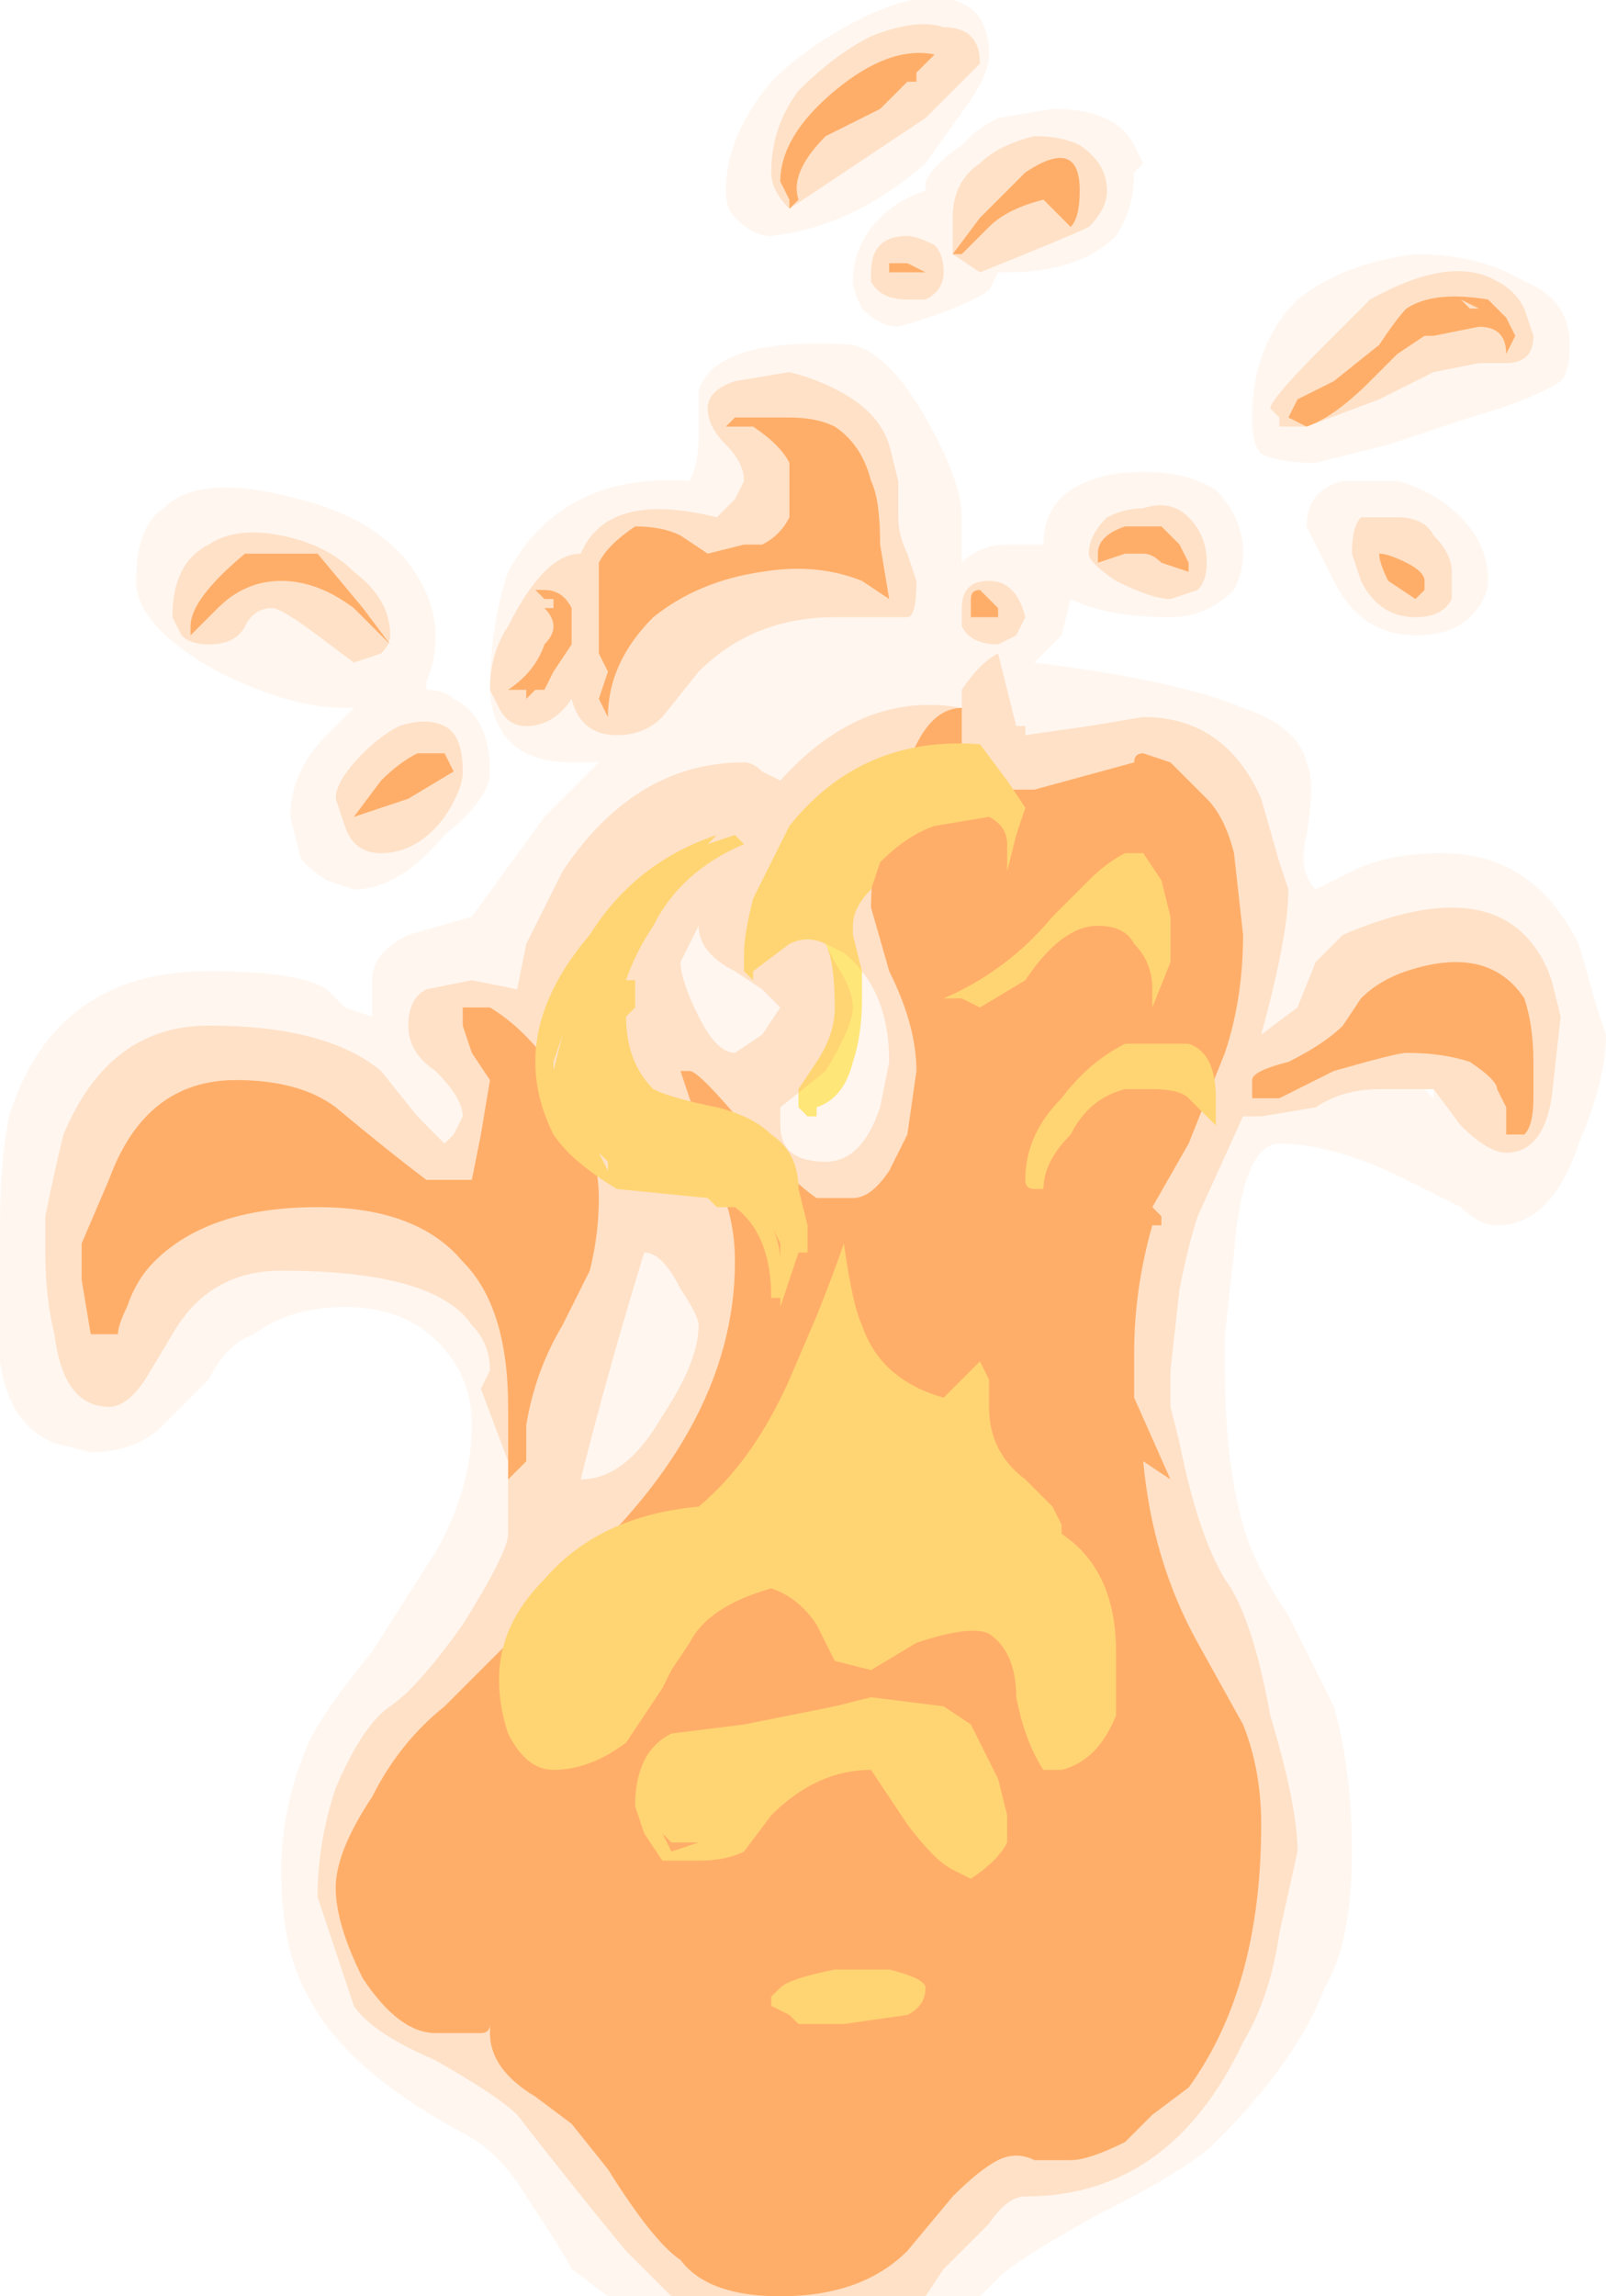 <?xml version="1.0" encoding="UTF-8" standalone="no"?>
<svg xmlns:ffdec="https://www.free-decompiler.com/flash" xmlns:xlink="http://www.w3.org/1999/xlink" ffdec:objectType="shape" height="12.65px" width="8.85px" xmlns="http://www.w3.org/2000/svg">
  <g transform="matrix(1.0, 0.0, 0.0, 1.0, 0.0, 0.05)">
    <path d="M8.4 1.5 Q8.65 1.6 8.65 1.85 8.65 2.0 8.6 2.05 8.45 2.15 8.1 2.25 L7.65 2.4 7.25 2.5 Q7.05 2.5 6.95 2.45 6.9 2.4 6.9 2.25 6.9 1.85 7.15 1.6 7.4 1.4 7.8 1.35 8.15 1.35 8.4 1.5 M6.15 1.25 Q5.95 1.45 5.55 1.45 L5.5 1.45 5.45 1.55 Q5.3 1.65 4.95 1.75 4.85 1.75 4.75 1.65 4.7 1.55 4.7 1.5 4.7 1.3 4.85 1.15 4.95 1.05 5.1 1.0 L5.1 0.95 Q5.15 0.85 5.3 0.75 L5.35 0.7 Q5.4 0.65 5.5 0.6 L5.8 0.55 Q6.15 0.55 6.25 0.75 L6.3 0.85 6.25 0.9 Q6.25 1.1 6.15 1.25 M5.9 3.25 L5.85 3.45 5.7 3.6 Q6.5 3.7 6.85 3.85 7.15 3.95 7.2 4.15 7.25 4.25 7.2 4.55 7.15 4.75 7.25 4.85 L7.45 4.75 Q7.65 4.65 7.95 4.65 8.45 4.65 8.7 5.15 L8.8 5.5 8.85 5.65 Q8.85 5.9 8.7 6.25 8.55 6.7 8.25 6.7 8.15 6.7 8.05 6.6 L7.75 6.45 Q7.35 6.25 7.05 6.25 6.85 6.25 6.8 6.85 L6.75 7.3 6.75 7.5 Q6.75 8.0 6.85 8.35 6.9 8.55 7.1 8.85 7.25 9.15 7.35 9.35 7.45 9.7 7.45 10.15 7.45 10.65 7.3 10.9 7.15 11.3 6.7 11.75 6.55 11.9 6.05 12.15 5.6 12.4 5.5 12.5 L5.4 12.6 3.35 12.6 3.15 12.45 Q3.1 12.35 2.9 12.05 2.75 11.8 2.55 11.7 1.9 11.35 1.7 10.95 1.55 10.7 1.55 10.25 1.55 9.9 1.7 9.55 1.8 9.35 2.05 9.05 L2.4 8.5 Q2.6 8.15 2.6 7.8 2.6 7.6 2.5 7.45 2.3 7.15 1.9 7.15 1.6 7.15 1.4 7.3 1.25 7.35 1.15 7.55 L0.9 7.8 Q0.75 7.95 0.5 7.95 L0.3 7.9 Q0.05 7.8 0.0 7.45 L0.0 6.7 Q0.0 6.35 0.05 6.1 0.3 5.3 1.15 5.3 1.65 5.3 1.8 5.4 L1.9 5.5 2.05 5.55 2.05 5.35 Q2.05 5.2 2.25 5.1 L2.6 5.0 3.0 4.45 3.3 4.15 3.15 4.15 Q2.85 4.15 2.75 3.95 2.7 3.85 2.7 3.75 2.7 3.4 2.8 3.1 3.1 2.55 3.8 2.6 3.85 2.5 3.85 2.35 3.85 2.15 3.85 2.1 3.95 1.8 4.7 1.85 4.9 1.9 5.1 2.25 5.3 2.6 5.3 2.8 L5.3 3.05 Q5.4 2.95 5.55 2.95 L5.75 2.95 Q5.75 2.75 5.9 2.65 6.05 2.55 6.3 2.55 6.55 2.55 6.7 2.65 6.85 2.8 6.85 3.0 6.85 3.1 6.8 3.2 6.65 3.35 6.45 3.35 6.1 3.35 5.9 3.25 M7.7 2.6 Q7.9 2.65 8.05 2.8 8.2 2.95 8.2 3.15 8.2 3.25 8.1 3.35 8.0 3.45 7.8 3.45 7.5 3.45 7.35 3.15 L7.2 2.85 Q7.2 2.65 7.4 2.6 L7.7 2.6 M7.85 5.95 L7.9 6.0 7.9 5.95 7.85 5.95 M5.35 0.5 L5.1 0.85 Q4.7 1.2 4.25 1.25 4.15 1.25 4.05 1.15 4.0 1.1 4.0 1.0 4.0 0.7 4.25 0.4 4.45 0.2 4.75 0.05 5.05 -0.1 5.25 -0.05 5.45 0.0 5.45 0.25 5.45 0.35 5.35 0.5 M1.65 2.7 Q2.05 2.8 2.25 3.05 2.4 3.25 2.4 3.45 2.4 3.6 2.35 3.7 L2.35 3.75 Q2.45 3.75 2.5 3.8 2.7 3.9 2.7 4.2 2.7 4.35 2.45 4.55 2.2 4.85 1.95 4.85 L1.8 4.8 Q1.65 4.7 1.65 4.65 L1.6 4.45 Q1.6 4.2 1.8 4.0 L1.95 3.85 1.9 3.85 Q1.6 3.85 1.2 3.65 0.75 3.4 0.75 3.15 0.75 2.85 0.9 2.75 1.1 2.55 1.65 2.7" fill="#ffae69" fill-opacity="0.102" fill-rule="evenodd" stroke="none"/>
    <path d="M7.75 1.65 Q7.9 1.55 8.2 1.6 L8.3 1.7 8.35 1.8 8.3 1.9 Q8.3 1.75 8.15 1.75 L7.9 1.8 7.85 1.8 7.7 1.9 7.55 2.05 Q7.35 2.25 7.2 2.3 L7.1 2.25 7.15 2.15 7.35 2.05 7.6 1.85 Q7.7 1.7 7.75 1.65 M8.2 1.65 L8.15 1.65 8.05 1.6 8.1 1.65 8.2 1.65 M5.9 1.2 L5.75 1.05 Q5.55 1.1 5.45 1.2 L5.3 1.35 5.25 1.35 5.4 1.15 5.65 0.9 Q5.95 0.7 5.95 1.0 5.95 1.15 5.9 1.2 M6.05 3.0 Q6.05 2.9 6.2 2.85 L6.4 2.85 6.5 2.95 6.55 3.05 6.55 3.1 6.4 3.05 Q6.35 3.0 6.3 3.0 L6.2 3.0 6.05 3.05 6.05 3.0 M7.65 3.15 Q7.6 3.05 7.6 3.0 7.65 3.0 7.75 3.05 7.85 3.1 7.85 3.15 L7.85 3.2 7.8 3.25 7.65 3.15 M6.3 4.1 L6.45 4.15 6.65 4.35 Q6.75 4.45 6.8 4.65 L6.85 5.1 Q6.85 5.45 6.75 5.75 L6.55 6.25 6.35 6.6 6.4 6.65 6.4 6.7 6.35 6.7 Q6.25 7.05 6.25 7.4 L6.25 7.65 6.45 8.1 6.3 8.0 Q6.35 8.55 6.6 9.0 L6.85 9.45 Q6.95 9.7 6.95 10.0 6.95 10.9 6.55 11.45 L6.35 11.6 6.2 11.75 Q6.0 11.85 5.9 11.85 L5.7 11.85 Q5.6 11.8 5.5 11.85 5.4 11.9 5.25 12.05 L5.0 12.35 Q4.75 12.6 4.3 12.6 3.9 12.6 3.75 12.4 3.6 12.3 3.35 11.9 L3.15 11.65 2.95 11.5 Q2.7 11.35 2.7 11.15 L2.7 11.1 Q2.7 11.15 2.65 11.15 L2.4 11.15 Q2.2 11.15 2.0 10.85 1.85 10.55 1.85 10.35 1.85 10.15 2.05 9.85 2.2 9.55 2.45 9.35 L3.05 8.75 3.05 8.7 Q4.05 7.85 4.05 6.9 4.05 6.65 3.95 6.45 L3.75 5.85 3.8 5.85 Q3.85 5.85 4.1 6.15 4.35 6.45 4.5 6.55 L4.7 6.55 Q4.8 6.55 4.9 6.4 L5.0 6.2 5.05 5.85 Q5.05 5.6 4.9 5.3 L4.8 4.95 Q4.8 4.65 4.9 4.45 4.95 4.3 5.0 4.15 L5.05 4.05 Q5.15 3.85 5.3 3.85 L5.3 4.1 5.4 4.25 5.55 4.3 5.7 4.3 6.25 4.15 Q6.25 4.1 6.3 4.1 M6.95 6.0 L6.9 6.0 6.9 5.9 Q6.9 5.85 7.1 5.8 7.3 5.7 7.4 5.6 L7.5 5.45 Q7.6 5.35 7.75 5.3 8.2 5.15 8.4 5.45 8.45 5.6 8.45 5.8 L8.45 6.0 Q8.45 6.15 8.4 6.2 L8.3 6.2 8.3 6.05 8.25 5.95 Q8.25 5.9 8.1 5.8 7.95 5.75 7.75 5.75 7.7 5.75 7.35 5.85 L7.05 6.0 6.95 6.0 M5.1 0.3 L5.05 0.35 5.05 0.4 5.0 0.4 Q4.95 0.45 4.9 0.5 L4.85 0.55 4.55 0.7 Q4.35 0.9 4.4 1.05 L4.35 1.1 4.35 1.05 4.3 0.95 Q4.3 0.7 4.6 0.45 4.9 0.2 5.15 0.25 L5.1 0.3 M4.9 1.45 L4.9 1.4 5.0 1.4 5.1 1.45 4.9 1.45 M4.0 2.3 L4.05 2.25 4.35 2.25 Q4.5 2.25 4.6 2.3 4.75 2.4 4.8 2.6 4.85 2.7 4.85 2.95 L4.9 3.25 4.75 3.15 Q4.5 3.05 4.2 3.1 3.85 3.15 3.6 3.35 3.35 3.6 3.35 3.9 L3.35 3.9 3.3 3.8 3.35 3.65 3.3 3.55 3.3 3.05 Q3.35 2.95 3.5 2.85 3.65 2.85 3.75 2.9 L3.9 3.0 4.1 2.95 4.2 2.95 Q4.3 2.9 4.35 2.8 L4.35 2.5 Q4.3 2.4 4.15 2.3 L4.0 2.3 M3.05 3.25 L3.0 3.25 2.95 3.2 3.0 3.2 Q3.1 3.2 3.15 3.3 L3.15 3.5 3.05 3.65 3.0 3.75 2.95 3.75 2.9 3.8 2.9 3.75 2.8 3.75 Q2.95 3.65 3.0 3.5 3.1 3.4 3.0 3.3 L3.05 3.3 3.05 3.25 M5.4 3.2 L5.5 3.3 5.5 3.35 5.35 3.35 5.35 3.25 Q5.35 3.2 5.4 3.2 M1.05 3.4 Q1.05 3.25 1.35 3.0 L1.75 3.0 2.0 3.3 2.15 3.5 1.95 3.3 Q1.75 3.15 1.55 3.15 1.35 3.15 1.2 3.3 L1.05 3.45 1.05 3.4 M1.95 4.45 L2.1 4.25 Q2.2 4.15 2.3 4.1 L2.45 4.1 2.5 4.2 2.25 4.35 1.95 4.45 M1.3 5.9 Q1.65 5.9 1.85 6.05 2.15 6.3 2.35 6.45 L2.6 6.45 2.65 6.2 2.7 5.9 2.6 5.75 2.55 5.6 2.55 5.5 2.7 5.5 Q2.95 5.65 3.15 6.0 3.3 6.3 3.3 6.55 3.3 6.75 3.25 6.95 L3.1 7.25 Q2.95 7.5 2.9 7.8 L2.9 8.0 2.8 8.1 2.8 7.7 Q2.8 7.15 2.55 6.9 2.3 6.6 1.75 6.6 1.15 6.6 0.85 6.9 0.75 7.0 0.7 7.15 0.65 7.25 0.65 7.3 L0.5 7.3 0.45 7.0 0.45 6.8 0.6 6.45 Q0.8 5.9 1.3 5.9" fill="#ffae69" fill-rule="evenodd" stroke="none"/>
    <path d="M6.0 4.8 Q6.1 4.7 6.2 4.65 L6.3 4.65 6.4 4.8 6.45 5.0 6.45 5.25 6.35 5.5 6.35 5.4 Q6.35 5.25 6.25 5.15 6.2 5.05 6.05 5.05 5.85 5.05 5.65 5.35 L5.4 5.5 5.3 5.45 5.2 5.45 Q5.55 5.3 5.8 5.0 L6.0 4.8 M6.7 6.0 L6.7 6.15 6.55 6.0 Q6.5 5.95 6.35 5.95 L6.2 5.95 Q6.0 6.0 5.9 6.2 5.75 6.35 5.75 6.5 L5.7 6.5 Q5.65 6.5 5.65 6.45 5.65 6.2 5.85 6.0 6.0 5.8 6.2 5.7 L6.55 5.7 Q6.7 5.75 6.7 6.0 M5.55 4.25 L5.65 4.4 5.6 4.55 5.55 4.75 5.55 4.6 Q5.55 4.5 5.45 4.45 L5.15 4.5 Q5.0 4.55 4.85 4.7 L4.8 4.85 Q4.7 4.95 4.7 5.05 L4.7 5.1 4.75 5.3 4.75 5.45 Q4.75 5.65 4.7 5.8 4.65 6.0 4.5 6.05 L4.5 6.1 4.45 6.1 4.4 6.05 4.4 5.95 4.5 5.8 Q4.6 5.65 4.6 5.5 4.6 5.25 4.55 5.15 4.45 5.1 4.35 5.15 L4.15 5.3 4.15 5.35 4.1 5.3 4.1 5.2 Q4.1 5.1 4.15 4.9 4.25 4.7 4.35 4.5 4.75 4.0 5.4 4.05 L5.55 4.25 M3.55 4.9 L3.55 4.9 M3.9 4.6 L4.05 4.55 4.1 4.6 Q3.75 4.75 3.6 5.05 3.5 5.2 3.45 5.35 L3.5 5.35 3.5 5.5 3.45 5.55 Q3.45 5.8 3.6 5.95 3.7 6.0 3.95 6.05 4.15 6.1 4.25 6.2 4.4 6.3 4.4 6.5 L4.45 6.7 4.45 6.85 4.4 6.85 4.3 7.15 4.3 7.1 4.25 7.1 Q4.25 6.75 4.05 6.6 L3.95 6.6 3.9 6.55 3.4 6.5 Q3.15 6.35 3.05 6.2 2.95 6.0 2.95 5.8 2.95 5.45 3.25 5.1 3.5 4.7 3.95 4.55 L3.9 4.6 M3.05 5.85 L3.1 5.65 3.05 5.8 3.05 5.85 M3.3 6.3 L3.35 6.4 3.35 6.35 3.3 6.3 M4.25 6.7 Q4.3 6.8 4.3 6.9 L4.3 6.8 4.25 6.7 M5.65 8.1 L5.8 8.25 5.85 8.35 5.85 8.4 Q6.15 8.6 6.15 9.05 L6.15 9.4 Q6.05 9.65 5.85 9.7 L5.75 9.7 Q5.65 9.55 5.6 9.3 5.6 9.05 5.45 8.95 5.35 8.9 5.05 9.0 L4.8 9.15 4.6 9.1 4.5 8.9 Q4.4 8.75 4.25 8.7 3.9 8.8 3.8 9.0 L3.7 9.15 3.65 9.25 3.45 9.55 Q3.25 9.7 3.05 9.7 2.9 9.7 2.8 9.5 2.75 9.35 2.75 9.2 2.75 8.9 3.0 8.65 3.3 8.3 3.85 8.25 4.15 8.0 4.35 7.55 L4.5 7.2 Q4.6 6.95 4.65 6.8 4.7 7.15 4.75 7.25 4.85 7.55 5.2 7.65 L5.4 7.45 5.45 7.55 5.45 7.7 Q5.45 7.95 5.65 8.1 M4.25 8.15 L4.25 8.15 M4.1 9.45 L4.6 9.35 4.8 9.3 5.2 9.35 5.35 9.45 5.5 9.75 5.55 9.95 5.55 10.1 Q5.5 10.2 5.35 10.3 L5.25 10.25 Q5.15 10.2 5.0 10.0 L4.8 9.7 Q4.5 9.7 4.25 9.95 L4.1 10.15 Q4.0 10.2 3.85 10.2 L3.65 10.2 3.55 10.05 3.5 9.9 Q3.5 9.6 3.7 9.5 L4.1 9.45 M3.65 10.05 L3.7 10.15 3.85 10.1 3.7 10.1 3.65 10.05 M5.0 11.05 L4.65 11.1 4.4 11.1 4.35 11.05 4.25 11.0 4.25 10.95 4.3 10.9 Q4.35 10.85 4.6 10.8 L4.9 10.8 Q5.1 10.85 5.1 10.9 5.1 11.0 5.0 11.05" fill="#ffe678" fill-rule="evenodd" stroke="none"/>
    <path d="M8.25 1.5 Q8.35 1.55 8.4 1.65 L8.45 1.8 Q8.45 1.95 8.3 1.95 L8.15 1.95 7.9 2.0 7.6 2.15 7.2 2.3 7.05 2.3 7.05 2.25 7.0 2.2 Q7.0 2.15 7.3 1.85 L7.55 1.6 Q8.0 1.35 8.25 1.5 M6.0 1.2 Q5.9 1.25 5.4 1.45 L5.25 1.35 5.25 1.15 Q5.25 0.95 5.4 0.85 5.5 0.75 5.7 0.7 5.85 0.7 5.95 0.75 6.1 0.85 6.1 1.0 6.1 1.1 6.0 1.2 M6.3 2.75 Q6.45 2.7 6.55 2.8 6.65 2.9 6.65 3.05 6.65 3.15 6.6 3.2 L6.45 3.25 Q6.35 3.25 6.15 3.15 6.0 3.05 6.0 3.0 6.0 2.9 6.1 2.8 6.2 2.75 6.3 2.75 M7.9 2.9 Q8.0 3.0 8.0 3.1 L8.0 3.25 Q7.95 3.35 7.8 3.35 7.6 3.35 7.5 3.15 L7.45 3.0 Q7.45 2.85 7.5 2.8 L7.7 2.8 Q7.85 2.8 7.9 2.9 M7.4 5.1 Q8.1 4.8 8.4 5.1 8.5 5.2 8.55 5.35 L8.6 5.55 8.55 6.0 Q8.5 6.3 8.3 6.3 8.2 6.3 8.05 6.15 L7.9 5.95 7.6 5.95 Q7.4 5.95 7.25 6.05 L6.95 6.1 6.85 6.1 6.6 6.65 Q6.55 6.8 6.5 7.05 L6.45 7.5 6.45 7.7 6.5 7.9 Q6.6 8.4 6.75 8.65 6.9 8.85 7.0 9.4 7.15 9.9 7.15 10.15 L7.05 10.6 Q7.0 10.95 6.85 11.2 6.45 12.05 5.65 12.05 5.55 12.05 5.45 12.2 L5.2 12.45 5.1 12.6 3.7 12.6 3.45 12.35 Q3.2 12.05 2.85 11.6 2.75 11.5 2.4 11.3 2.05 11.15 1.95 11.0 L1.75 10.4 Q1.75 10.1 1.85 9.8 2.0 9.45 2.15 9.35 2.3 9.25 2.55 8.9 2.8 8.5 2.8 8.4 L2.8 8.0 2.65 7.6 2.7 7.5 Q2.7 7.35 2.6 7.25 2.4 6.95 1.55 6.95 1.15 6.95 0.95 7.3 L0.8 7.55 Q0.7 7.7 0.6 7.7 0.35 7.7 0.3 7.3 0.25 7.1 0.25 6.85 L0.25 6.65 Q0.3 6.4 0.35 6.2 0.6 5.6 1.15 5.6 1.8 5.6 2.1 5.85 L2.3 6.1 2.45 6.25 2.5 6.2 2.55 6.1 Q2.55 6.0 2.4 5.85 2.25 5.75 2.25 5.6 2.25 5.45 2.35 5.4 L2.6 5.35 2.85 5.4 2.9 5.15 Q3.0 4.95 3.1 4.75 3.5 4.15 4.1 4.15 4.15 4.15 4.2 4.2 L4.3 4.25 Q4.75 3.75 5.3 3.85 L5.3 3.75 Q5.4 3.6 5.5 3.55 L5.6 3.95 5.65 3.95 5.65 4.0 6.0 3.95 6.3 3.9 Q6.75 3.9 6.95 4.35 L7.05 4.7 7.1 4.85 Q7.1 5.1 6.95 5.65 L7.15 5.5 7.25 5.25 Q7.35 5.15 7.4 5.1 M5.4 0.3 L5.1 0.6 4.35 1.1 Q4.25 1.0 4.25 0.9 4.25 0.65 4.4 0.45 4.6 0.25 4.8 0.15 5.05 0.05 5.2 0.1 5.4 0.1 5.4 0.3 M5.0 1.25 Q5.05 1.25 5.15 1.3 5.2 1.35 5.2 1.45 5.2 1.55 5.1 1.6 L5.0 1.6 Q4.85 1.6 4.8 1.5 L4.8 1.45 Q4.8 1.35 4.85 1.3 4.9 1.25 5.0 1.25 M3.95 2.8 L4.05 2.7 4.1 2.6 Q4.1 2.5 4.0 2.4 3.9 2.3 3.9 2.2 3.9 2.1 4.05 2.05 L4.35 2.0 Q4.55 2.05 4.7 2.15 4.85 2.25 4.9 2.4 L4.95 2.6 4.95 2.8 Q4.95 2.9 5.0 3.0 L5.05 3.15 Q5.05 3.35 5.0 3.35 L4.6 3.35 Q4.15 3.35 3.85 3.65 L3.65 3.9 Q3.55 4.0 3.4 4.0 3.2 4.0 3.15 3.8 3.05 3.95 2.9 3.95 2.8 3.95 2.75 3.85 L2.7 3.75 Q2.7 3.55 2.8 3.4 2.9 3.2 3.0 3.1 3.1 3.0 3.2 3.0 3.35 2.65 3.95 2.8 M5.3 3.3 Q5.3 3.15 5.45 3.15 5.6 3.15 5.65 3.35 L5.6 3.45 5.5 3.5 Q5.35 3.5 5.3 3.4 L5.3 3.3 M0.95 3.35 Q0.95 3.05 1.15 2.95 1.3 2.85 1.55 2.9 1.8 2.95 1.95 3.1 2.15 3.25 2.15 3.45 2.15 3.5 2.1 3.55 L1.95 3.6 1.75 3.45 Q1.55 3.3 1.5 3.3 1.4 3.3 1.35 3.4 1.3 3.5 1.15 3.5 1.05 3.5 1.0 3.45 L0.95 3.35 M2.55 4.2 Q2.55 4.3 2.45 4.45 2.3 4.65 2.1 4.65 1.95 4.65 1.9 4.5 L1.85 4.35 Q1.85 4.25 2.0 4.1 2.1 4.0 2.2 3.95 2.35 3.9 2.45 3.95 2.55 4.0 2.55 4.2 M4.6 5.25 Q4.7 5.4 4.7 5.5 4.7 5.6 4.55 5.85 L4.3 6.05 4.3 6.15 Q4.3 6.35 4.55 6.35 4.75 6.35 4.85 6.05 L4.9 5.8 Q4.9 5.4 4.65 5.2 L4.55 5.15 4.6 5.25 M3.8 5.15 L3.75 5.25 Q3.75 5.35 3.85 5.55 3.95 5.75 4.05 5.75 L4.2 5.65 4.3 5.5 4.2 5.4 4.05 5.3 Q3.85 5.2 3.85 5.05 L3.8 5.15 M3.55 6.85 Q3.35 7.5 3.2 8.1 3.45 8.1 3.65 7.75 3.85 7.45 3.85 7.25 3.85 7.2 3.75 7.05 3.65 6.85 3.55 6.85" fill="#ffae69" fill-opacity="0.298" fill-rule="evenodd" stroke="none"/>
  </g>
</svg>
